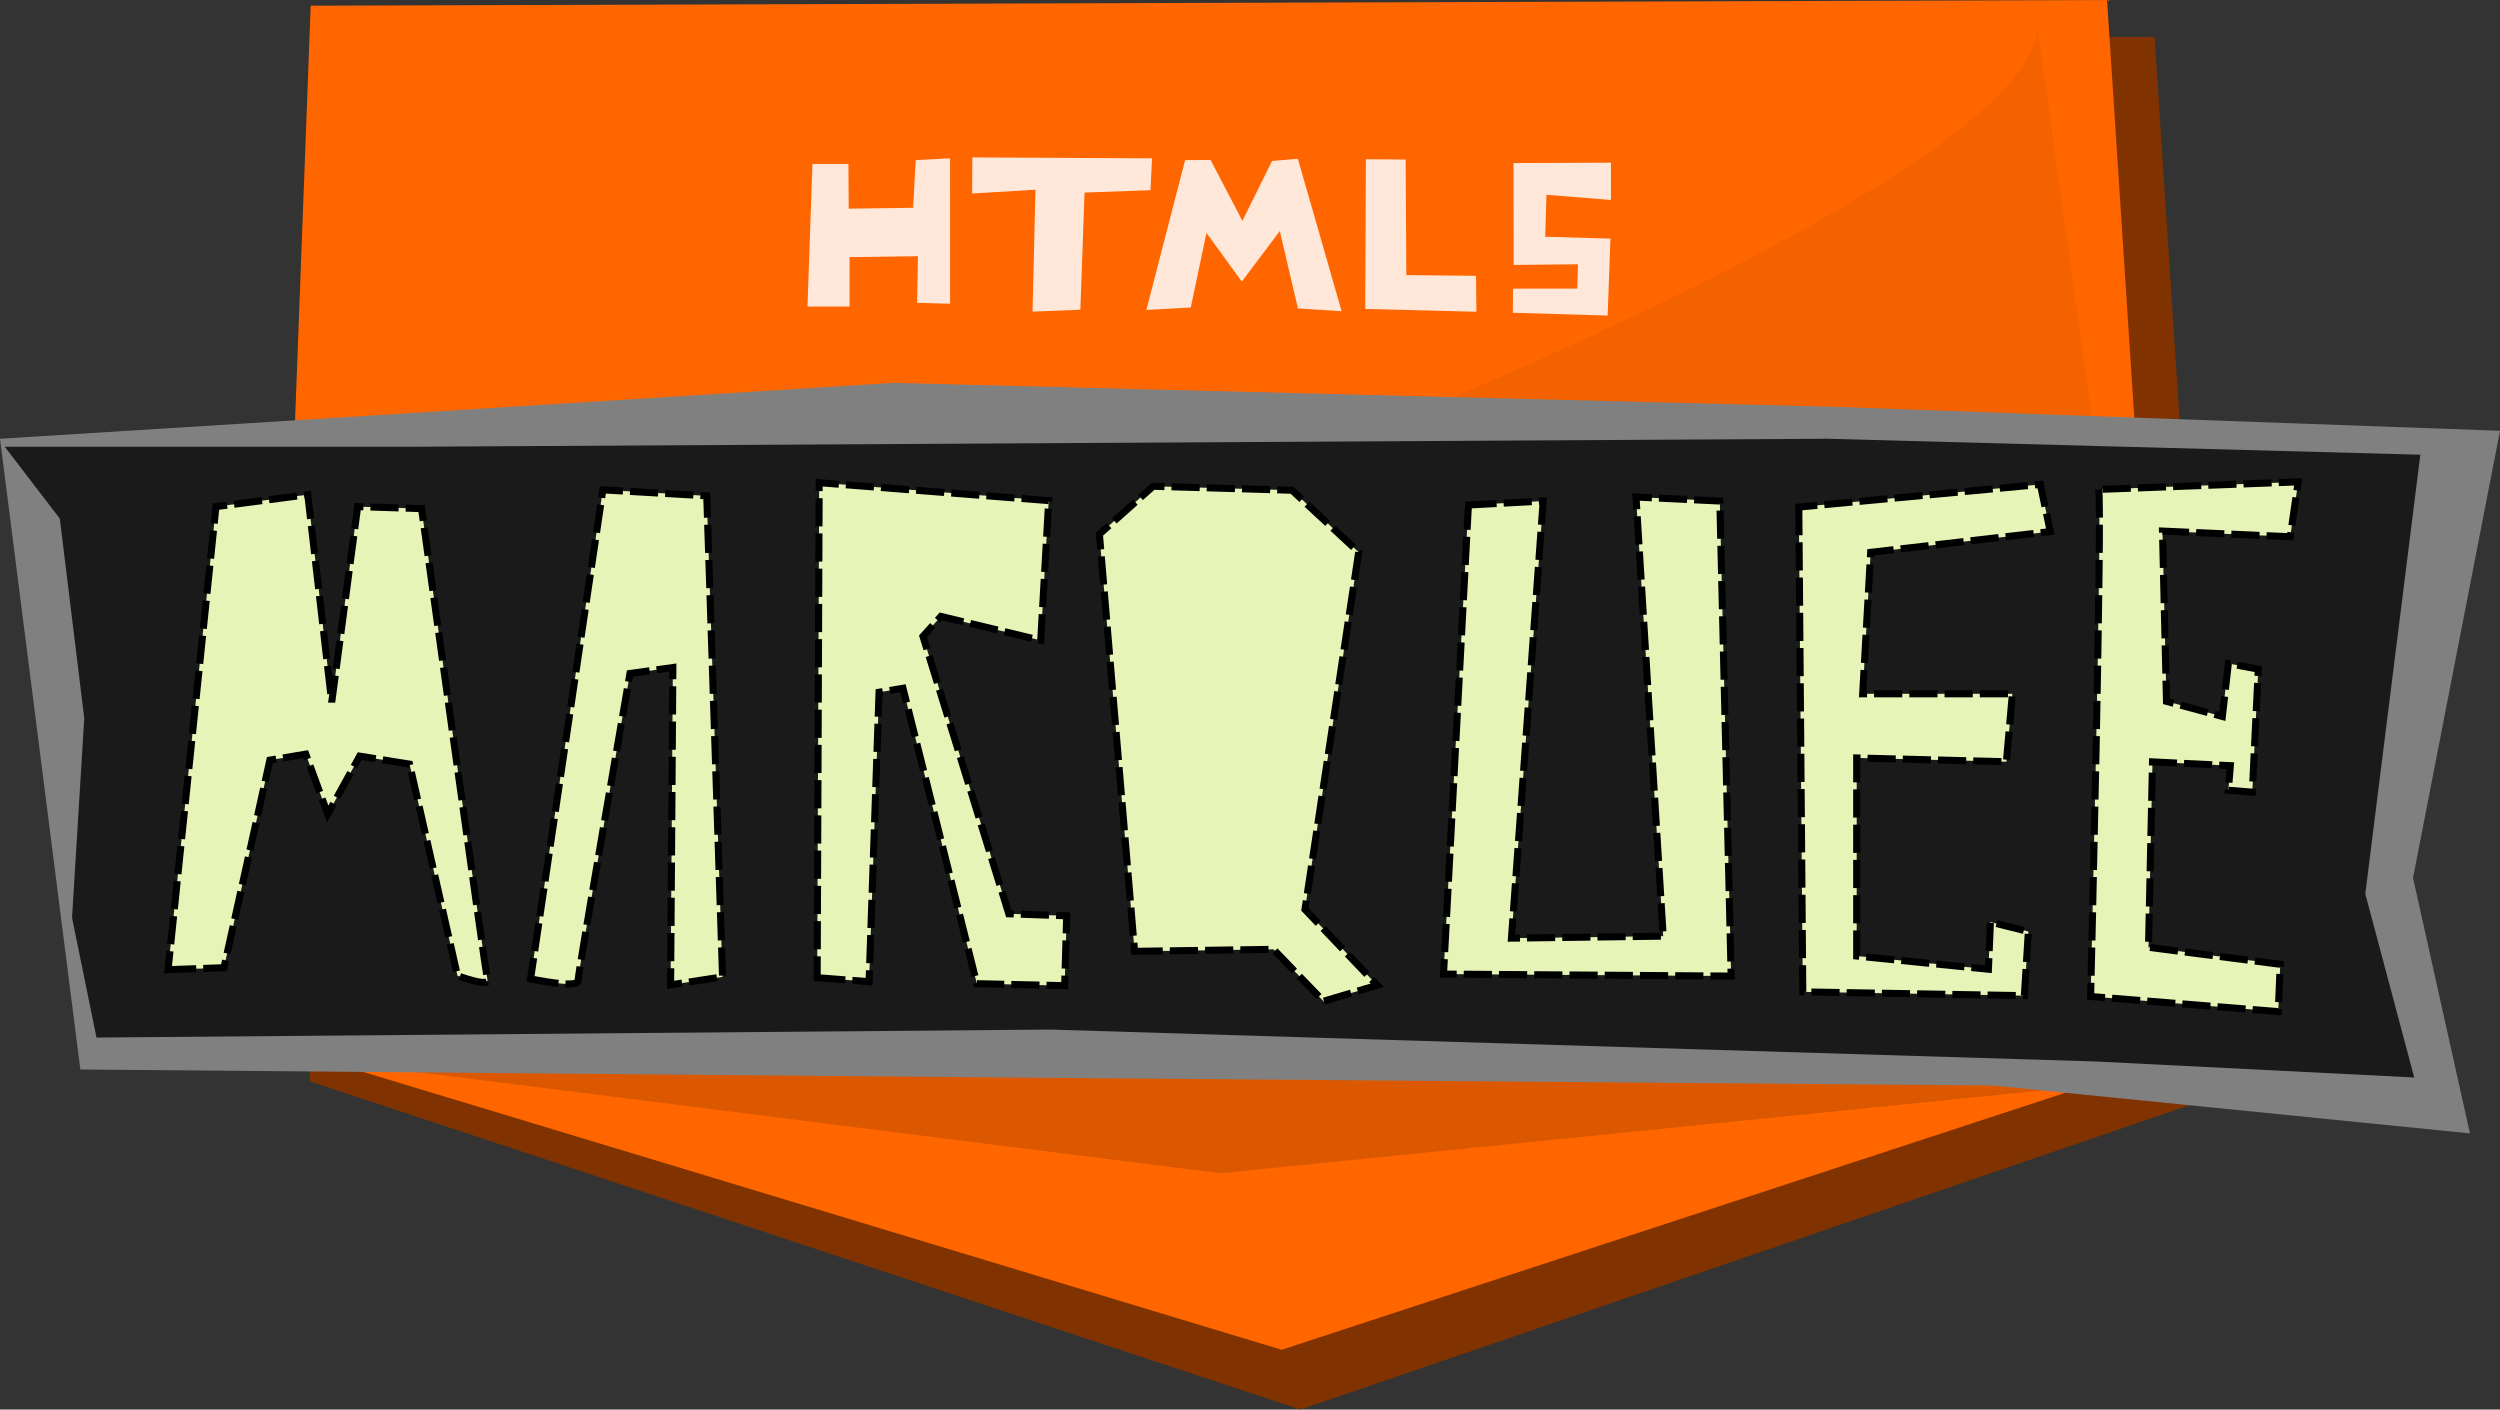<?xml version="1.0" encoding="UTF-8" standalone="no"?>
<!-- Created with Inkscape (http://www.inkscape.org/) -->

<svg
   xmlns:dc="http://purl.org/dc/elements/1.1/"
   xmlns:cc="http://creativecommons.org/ns#"
   xmlns:rdf="http://www.w3.org/1999/02/22-rdf-syntax-ns#"
   xmlns:svg="http://www.w3.org/2000/svg"
   xmlns="http://www.w3.org/2000/svg"
   xmlns:sodipodi="http://sodipodi.sourceforge.net/DTD/sodipodi-0.dtd"
   xmlns:inkscape="http://www.inkscape.org/namespaces/inkscape"
   width="447.321"
   height="252.208"
   id="svg2"
   version="1.1"
   inkscape:version="0.48.5 r10040"
   sodipodi:docname="logo.svg">
  <rect width="100%" height="100%" fill="#333333" stroke="none"/>
  <defs
     id="defs4" />
  <sodipodi:namedview
     id="base"
     pagecolor="#ffffff"
     bordercolor="#666666"
     borderopacity="1.0"
     inkscape:pageopacity="0.0"
     inkscape:pageshadow="2"
     inkscape:zoom="0.49497475"
     inkscape:cx="139.20795"
     inkscape:cy="59.708379"
     inkscape:document-units="px"
     inkscape:current-layer="layer1"
     showgrid="false"
     inkscape:window-width="889"
     inkscape:window-height="883"
     inkscape:window-x="0"
     inkscape:window-y="15"
     inkscape:window-maximized="0"
     fit-margin-top="0"
     fit-margin-left="0"
     fit-margin-right="0"
     fit-margin-bottom="0" />
  <g
     inkscape:label="Layer 1"
     inkscape:groupmode="layer"
     id="layer1"
     transform="translate(-108.786,-301.713)">
    <g
       id="g3828"
       transform="matrix(1.062,0,0,0.989,-37.457,-21.334)">
      <path
         sodipodi:nodetypes="cccccc"
         inkscape:connector-curvature="0"
         id="path2985-0"
         d="m 194.829,333.338 305.89,10e-6 11.609,191.135 L 356.797,581.655 189.851,522.252 z"
         style="fill:#803300;stroke:none" />
      <path
         sodipodi:nodetypes="cccccc"
         inkscape:connector-curvature="0"
         id="path2985"
         d="M 190.052,327.671 492.706,326.641 504.314,517.776 353.639,570.837 183.456,515.555 z"
         style="fill:#ff6600;stroke:none" />
      <path
         sodipodi:nodetypes="cccc"
         inkscape:connector-curvature="0"
         id="path3795"
         d="m 480.714,329.505 24.286,187.143 -325.714,-57.143 c 12.857,22.687 311.429,-91.429 301.429,-130 z"
         style="fill:#000000;fill-opacity:0.046;stroke:none" />
    </g>
    <g
       id="g3834"
       transform="translate(-10.714,2.143)">
      <path
         inkscape:connector-curvature="0"
         id="path3793"
         d="m 167.857,488.076 170,21.429 184.286,-18.571 -244.286,-60 z"
         style="fill:#000000;fill-opacity:0.138;stroke:none" />
      <path
         sodipodi:nodetypes="cccccccccc"
         inkscape:connector-curvature="0"
         id="path3755-0"
         d="m 119.5,378.076 14.377,112.857 164.983,1.429 177.111,1.429 85.471,8.571 -10.182,-45.714 15.562,-80 -118.996,-4.286 -168.478,-4.286 z"
         style="fill:#808080;stroke:none" />
      <path
         inkscape:connector-curvature="0"
         id="path3755"
         d="m 130.2,392.362 4.377,35.714 -2.188,35.714 4.377,21.429 170.697,-1.429 187.111,5.714 56.899,2.857 -8.754,-32.857 9.848,-78.571 -106.139,-2.857 -252.764,1.429 -73.312,0 z"
         style="fill:#1a1a1a;stroke:none" />
    </g>
    <g
       id="g3895">
      <path
         inkscape:connector-curvature="0"
         id="path3805"
         d="m 138.857,475.219 10,-0.357 8.214,-37.143 6.429,-1.071 3.929,10.714 5.714,-10.357 8.929,1.429 8.571,37.857 c 0,0 5.714,2.143 5.357,0.714 -0.357,-1.429 -11.786,-84.286 -11.786,-84.286 l -11.429,-0.357 -4.643,35 -4.286,-37.143 -16.429,2.143 z"
         style="fill:#e6f4b7;fill-opacity:1;stroke:#000000;stroke-width:1.261;stroke-linecap:butt;stroke-linejoin:miter;stroke-miterlimit:4;stroke-opacity:1;stroke-dasharray:5.045, 1.261;stroke-dashoffset:0" />
      <path
         inkscape:connector-curvature="0"
         id="path3807"
         d="m 203.723,476.862 c 0,0 8.486,1.786 8.486,0.357 0,-1.429 9.294,-55 9.294,-55 l 7.678,-1.071 -0.404,56.786 9.294,-1.429 -2.829,-86.071 -18.589,-1.071 z"
         style="fill:#e6f4b7;fill-opacity:1;stroke:#000000;stroke-width:1.261;stroke-linecap:butt;stroke-linejoin:miter;stroke-miterlimit:4;stroke-opacity:1;stroke-dasharray:5.045, 1.261;stroke-dashoffset:0" />
      <path
         inkscape:connector-curvature="0"
         id="path3809"
         d="m 255,476.648 9.286,0.714 1.786,-51.786 4.286,-0.714 13.214,52.857 15.714,0.357 0.357,-12.5 -10.357,-0.357 -15.357,-49.643 3.214,-3.571 17.857,4.286 1.429,-25 -41.071,-3.214 z"
         style="fill:#e6f4b7;fill-opacity:1;stroke:#000000;stroke-width:1.261;stroke-linecap:butt;stroke-linejoin:miter;stroke-miterlimit:4;stroke-opacity:1;stroke-dasharray:5.045, 1.261;stroke-dashoffset:0" />
      <path
         inkscape:connector-curvature="0"
         id="path3811"
         d="m 311.796,471.934 24.852,-0.357 8.947,9.286 9.609,-2.857 -12.923,-13.571 9.609,-63.929 -11.929,-11.071 -24.852,-0.714 -9.609,8.571 z"
         style="fill:#e6f4b7;fill-opacity:1;stroke:#000000;stroke-width:1.261;stroke-linecap:butt;stroke-linejoin:miter;stroke-miterlimit:4;stroke-opacity:1;stroke-dasharray:5.045, 1.261;stroke-dashoffset:0" />
      <path
         inkscape:connector-curvature="0"
         id="path3813"
         d="m 371.529,392.076 13.373,-0.714 -5.673,78.214 27.151,-0.357 -4.863,-78.571 14.994,0.714 2.026,85 -51.466,-0.357 z"
         style="fill:#e6f4b7;fill-opacity:1;stroke:#000000;stroke-width:1.261;stroke-linecap:butt;stroke-linejoin:miter;stroke-miterlimit:4;stroke-opacity:1;stroke-dasharray:5.045, 1.261;stroke-dashoffset:0" />
      <path
         inkscape:connector-curvature="0"
         id="path3815"
         d="m 430.643,392.442 0.714,86.745 39.643,0.675 0.714,-11.476 -6.786,-1.688 -0.357,8.438 -23.571,-2.363 0,-35.441 26.786,0.675 1.071,-12.151 -26.786,0 1.429,-25.315 32.143,-3.713 -1.786,-8.438 z"
         style="fill:#e6f4b7;fill-opacity:1;stroke:#000000;stroke-width:1.261;stroke-linecap:butt;stroke-linejoin:miter;stroke-miterlimit:4;stroke-opacity:1;stroke-dasharray:5.045, 1.261;stroke-dashoffset:0" />
      <path
         inkscape:connector-curvature="0"
         id="path3817"
         d="m 484.286,389.288 c 0.714,2.37 -1.429,90.723 -1.429,90.723 l 33.571,2.708 0.357,-8.463 -23.571,-3.047 0.714,-33.175 13.929,0.677 -0.357,4.401 4.286,0.339 1.071,-22.004 -5.357,-1.016 -1.071,9.479 -10,-2.708 -0.714,-30.467 22.857,1.016 L 520,387.934 z"
         style="fill:#e6f4b7;fill-opacity:1;stroke:#000000;stroke-width:1.261;stroke-linecap:butt;stroke-linejoin:miter;stroke-miterlimit:4;stroke-opacity:1;stroke-dasharray:5.045, 1.261;stroke-dashoffset:0" />
    </g>
    <g
       id="g3930"
       transform="translate(-3.03,-3.03)">
      <path
         sodipodi:nodetypes="ccccccccccccc"
         inkscape:connector-curvature="0"
         id="path3904"
         d="m 257.185,334.075 -0.885,25.518 7.522,0 0,-8.84 12.241,-0.167 -0.147,8.339 5.899,0.167 -0.006,-26.023 -6.141,0.329 -0.472,8.524 -11.522,0.158 -0.053,-8.001 z"
         style="fill:#ffffff;fill-opacity:0.848;stroke:none" />
      <path
         sodipodi:nodetypes="ccccccccccccc"
         inkscape:connector-curvature="0"
         id="path3906"
         d="m 400.058,333.851 0,6.671 -11.539,-0.928 -0.224,7.51 11.675,0.338 -0.501,13.762 -16.961,-0.5 0.035,-4.315 11.498,-0.009 0.118,-4.349 -11.504,0.116 -0.029,-18.228 z"
         style="fill:#ffffff;fill-opacity:0.848;stroke:none" />
      <path
         sodipodi:nodetypes="ccccccccccccc"
         inkscape:connector-curvature="0"
         id="path3908"
         d="m 351.872,360.427 -7.817,-0.5 -3.245,-13.843 -6.797,9.04 -6.329,-8.707 -2.802,13.343 -7.947,0.441 6.932,-26.811 4.557,-0.024 5.694,10.896 5.311,-10.711 4.609,-0.404 z"
         style="fill:#ffffff;fill-opacity:0.848;stroke:none" />
      <path
         sodipodi:nodetypes="ccccccccc"
         inkscape:connector-curvature="0"
         id="path3910"
         d="m 285.797,332.908 -0.041,6.458 11.333,-0.676 -0.522,21.806 8.554,-0.334 0.752,-20.964 11.799,-0.428 0.277,-5.697 z"
         style="fill:#ffffff;fill-opacity:0.848;stroke:none" />
      <path
         sodipodi:nodetypes="ccccccc"
         inkscape:connector-curvature="0"
         id="path3906-1"
         d="m 363.328,333.289 0.12,20.681 12.473,0.122 0.063,6.431 -19.889,-0.5 0.118,-26.785 z"
         style="fill:#ffffff;fill-opacity:0.848;stroke:none" />
    </g>
  </g>
</svg>
